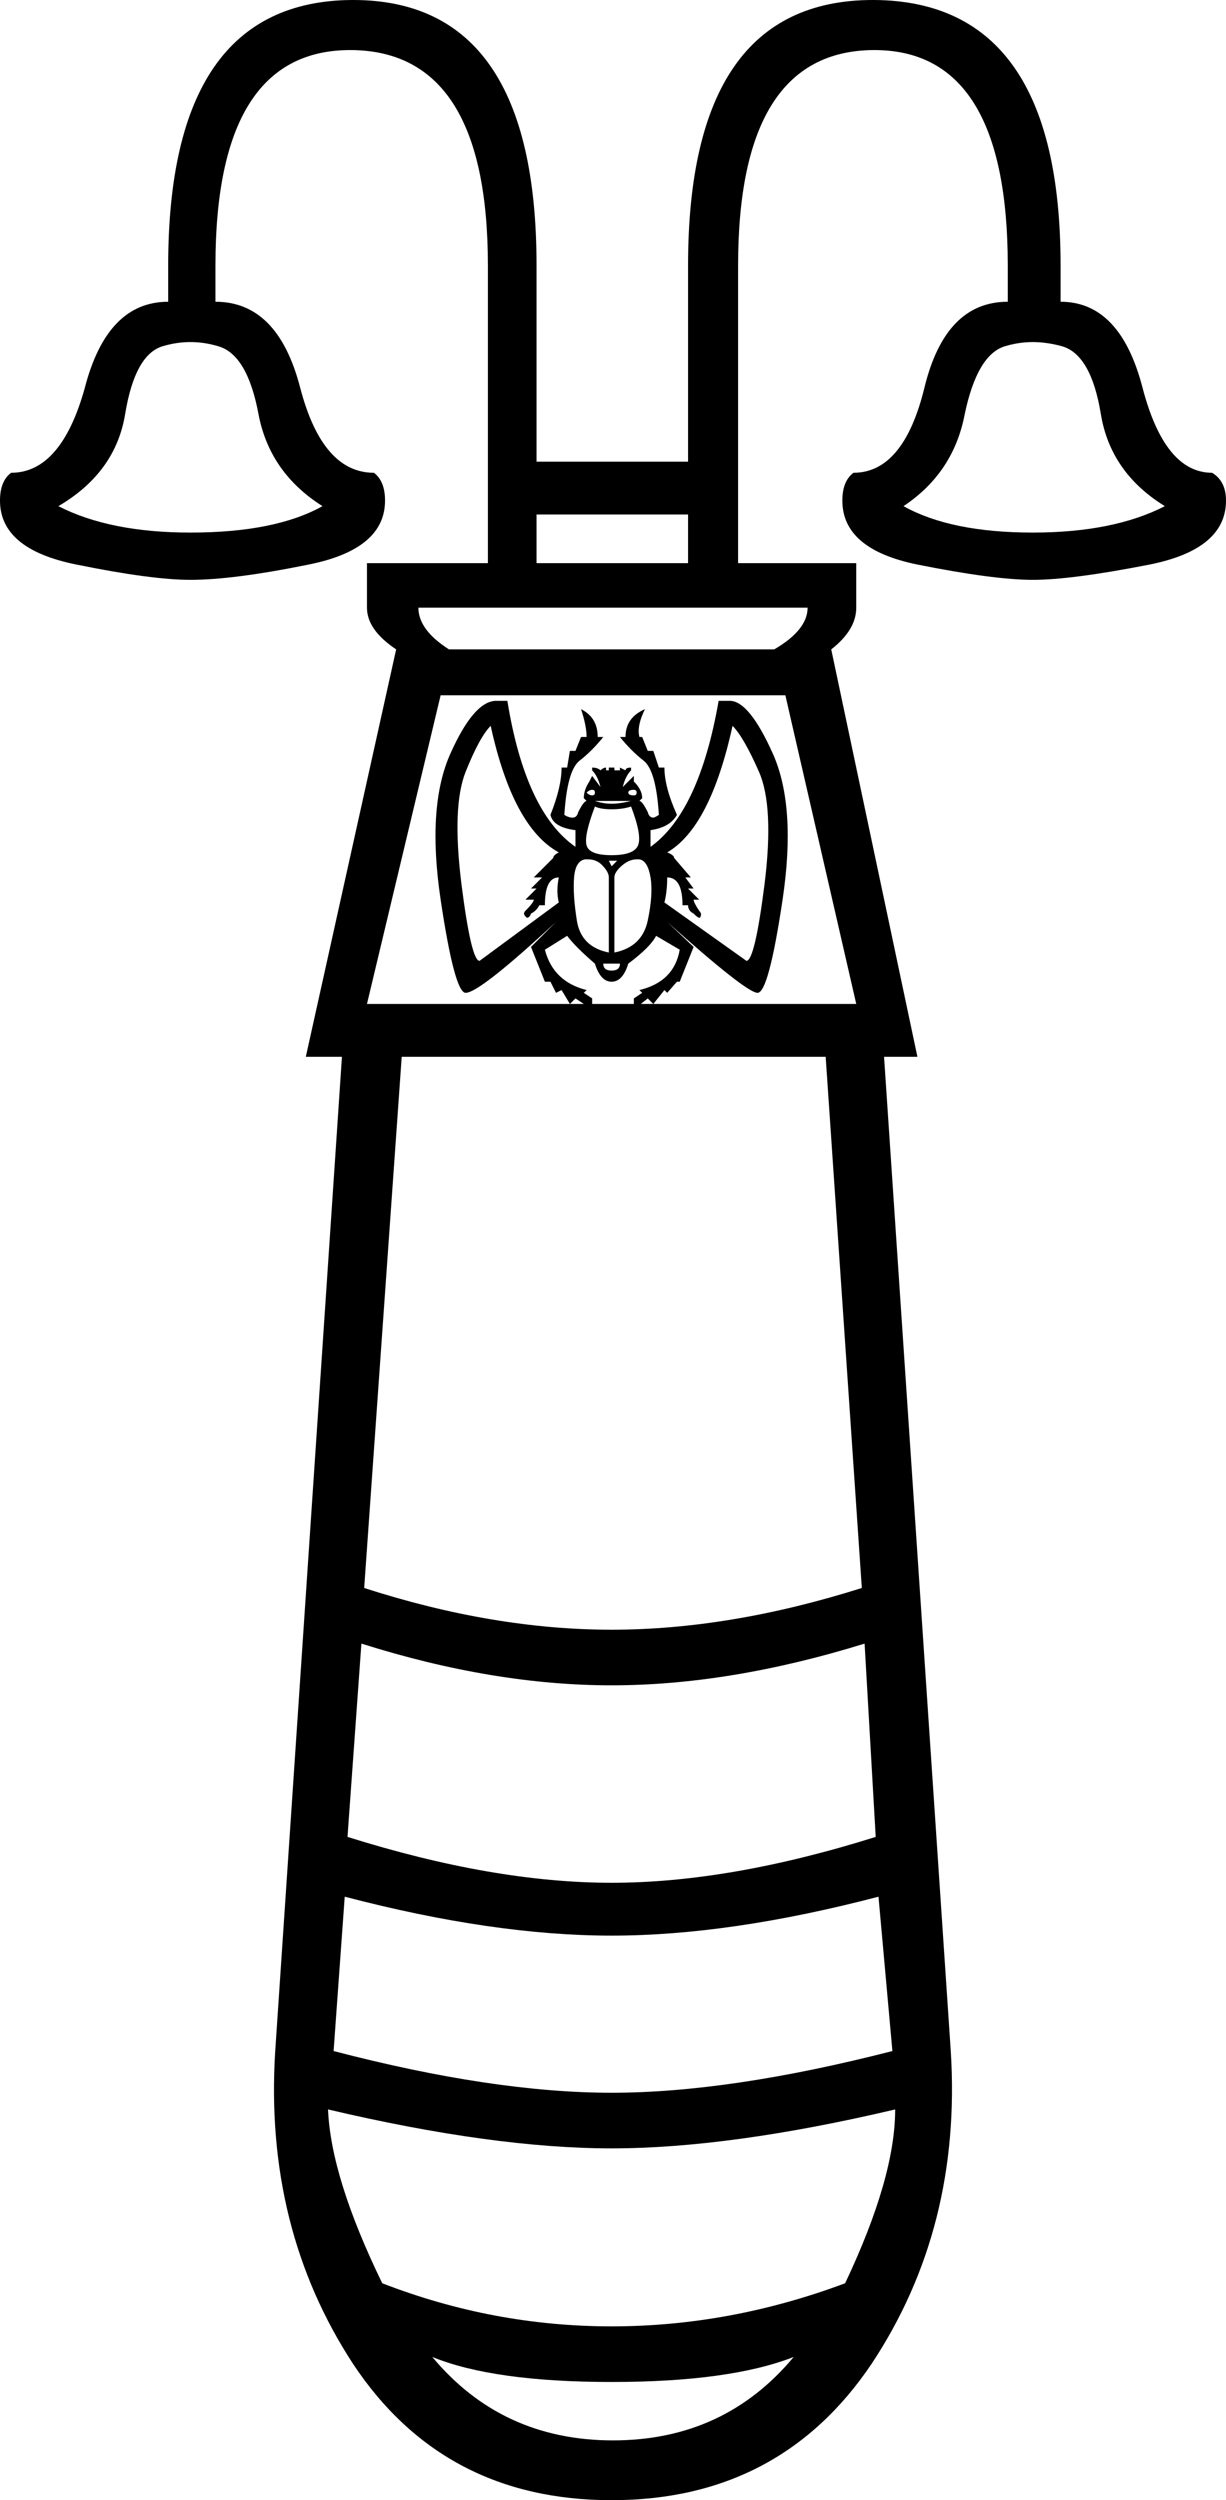 <?xml version='1.0' encoding ='UTF-8' standalone='no'?>
<svg width='8.82' height='17.98' xmlns='http://www.w3.org/2000/svg' xmlns:xlink='http://www.w3.org/1999/xlink'  version='1.1' >
<path style='fill:black; stroke:none' d=' M 1.37 2.46  Q 1.47 2.46 1.57 2.49  Q 1.78 2.55 1.86 2.98  Q 1.94 3.4 2.32 3.64  Q 1.98 3.83 1.37 3.83  Q 0.79 3.83 0.42 3.64  Q 0.83 3.4 0.9 2.98  Q 0.97 2.55 1.17 2.49  Q 1.27 2.46 1.37 2.46  Z  M 7.43 2.46  Q 7.53 2.46 7.64 2.49  Q 7.85 2.55 7.92 2.98  Q 7.99 3.4 8.38 3.64  Q 8.01 3.83 7.43 3.83  Q 6.84 3.83 6.5 3.64  Q 6.86 3.4 6.94 2.98  Q 7.03 2.55 7.23 2.49  Q 7.33 2.46 7.43 2.46  Z  M 4.95 3.7  L 4.95 4.05  L 3.86 4.05  L 3.86 3.7  Z  M 5.81 4.37  Q 5.81 4.53 5.57 4.67  L 3.23 4.67  Q 3.01 4.53 3.01 4.37  Z  M 4.26 5.68  Q 4.28 5.68 4.28 5.7  Q 4.28 5.72 4.26 5.72  Q 4.24 5.72 4.22 5.7  Q 4.24 5.68 4.26 5.68  Z  M 4.56 5.68  Q 4.58 5.68 4.58 5.7  Q 4.58 5.72 4.56 5.72  Q 4.52 5.72 4.52 5.7  Q 4.52 5.68 4.56 5.68  Z  M 4.54 5.76  Q 4.46 5.78 4.4 5.78  Q 4.34 5.78 4.28 5.76  Z  M 4.54 5.8  Q 4.62 6.01 4.59 6.08  Q 4.56 6.15 4.4 6.15  Q 4.24 6.15 4.22 6.08  Q 4.2 6.01 4.28 5.8  Q 4.32 5.82 4.4 5.82  Q 4.48 5.82 4.54 5.8  Z  M 4.44 6.19  L 4.4 6.23  L 4.38 6.19  Z  M 4.23 6.18  Q 4.29 6.18 4.33 6.22  Q 4.38 6.27 4.38 6.31  L 4.38 6.85  Q 4.18 6.81 4.15 6.62  Q 4.12 6.43 4.13 6.31  Q 4.14 6.19 4.21 6.18  Q 4.22 6.18 4.23 6.18  Z  M 4.58 6.18  Q 4.59 6.18 4.6 6.18  Q 4.66 6.19 4.68 6.31  Q 4.7 6.43 4.66 6.62  Q 4.62 6.81 4.42 6.85  L 4.42 6.31  Q 4.42 6.27 4.48 6.22  Q 4.53 6.18 4.58 6.18  Z  M 3.53 5.22  Q 3.69 5.95 4.02 6.13  Q 3.98 6.15 3.98 6.17  L 3.84 6.31  L 3.9 6.31  L 3.82 6.39  L 3.86 6.39  L 3.78 6.47  L 3.84 6.47  Q 3.84 6.49 3.78 6.55  Q 3.76 6.57 3.78 6.59  Q 3.79 6.6 3.79 6.6  Q 3.81 6.6 3.82 6.57  Q 3.86 6.55 3.88 6.51  L 3.92 6.51  Q 3.92 6.31 4.02 6.31  Q 4 6.41 4.02 6.49  L 3.45 6.91  Q 3.39 6.91 3.32 6.36  Q 3.25 5.8 3.35 5.55  Q 3.45 5.3 3.53 5.22  Z  M 5.27 5.22  Q 5.35 5.3 5.46 5.55  Q 5.57 5.8 5.5 6.36  Q 5.43 6.91 5.37 6.91  L 4.78 6.49  Q 4.8 6.41 4.8 6.31  Q 4.91 6.31 4.91 6.51  L 4.95 6.51  Q 4.95 6.55 4.99 6.57  Q 5.02 6.6 5.03 6.6  Q 5.04 6.6 5.04 6.59  Q 5.05 6.57 5.03 6.55  Q 4.99 6.49 4.99 6.47  L 5.03 6.47  L 4.95 6.39  L 4.99 6.39  L 4.93 6.31  L 4.97 6.31  L 4.85 6.17  Q 4.85 6.15 4.8 6.13  Q 5.11 5.95 5.27 5.22  Z  M 4.46 6.93  Q 4.46 6.98 4.4 6.98  Q 4.34 6.98 4.34 6.93  Z  M 4.14 7.18  L 4.2 7.22  L 4.1 7.22  L 4.14 7.18  Z  M 4.72 6.73  L 4.89 6.83  Q 4.85 7.06 4.6 7.12  L 4.62 7.14  L 4.56 7.18  L 4.56 7.22  L 4.26 7.22  L 4.26 7.18  L 4.2 7.14  L 4.22 7.12  Q 3.98 7.06 3.92 6.83  L 4.08 6.73  Q 4.14 6.81 4.28 6.93  Q 4.32 7.06 4.4 7.06  Q 4.48 7.06 4.52 6.93  Q 4.68 6.81 4.72 6.73  Z  M 4.66 7.18  L 4.7 7.22  L 4.61 7.22  L 4.66 7.18  Z  M 5.65 5  L 6.16 7.22  L 4.7 7.22  L 4.78 7.12  L 4.8 7.14  L 4.87 7.06  L 4.89 7.06  L 4.99 6.81  L 4.8 6.63  L 4.8 6.63  Q 5.37 7.14 5.45 7.14  Q 5.53 7.14 5.63 6.47  Q 5.73 5.8 5.56 5.42  Q 5.39 5.04 5.25 5.04  L 5.17 5.04  Q 5.03 5.84 4.68 6.09  L 4.68 5.97  Q 4.82 5.95 4.87 5.86  Q 4.78 5.66 4.78 5.52  L 4.74 5.52  L 4.7 5.4  L 4.66 5.4  L 4.62 5.3  L 4.6 5.3  Q 4.58 5.22 4.64 5.1  L 4.64 5.1  Q 4.5 5.16 4.5 5.3  L 4.46 5.3  Q 4.54 5.4 4.63 5.47  Q 4.72 5.54 4.74 5.86  Q 4.71 5.88 4.7 5.88  Q 4.67 5.88 4.66 5.84  Q 4.62 5.76 4.6 5.76  L 4.62 5.74  Q 4.62 5.68 4.56 5.62  L 4.56 5.58  L 4.48 5.66  Q 4.5 5.58 4.54 5.54  L 4.54 5.52  Q 4.5 5.52 4.5 5.54  Q 4.46 5.52 4.46 5.52  L 4.46 5.54  L 4.42 5.54  L 4.42 5.52  L 4.38 5.52  L 4.38 5.54  L 4.36 5.54  L 4.36 5.52  Q 4.34 5.52 4.32 5.54  Q 4.3 5.52 4.26 5.52  L 4.26 5.54  Q 4.3 5.58 4.32 5.66  L 4.26 5.58  L 4.24 5.62  Q 4.2 5.68 4.2 5.74  L 4.22 5.76  Q 4.2 5.76 4.16 5.84  Q 4.15 5.88 4.12 5.88  Q 4.09 5.88 4.06 5.86  Q 4.08 5.54 4.17 5.47  Q 4.26 5.4 4.34 5.3  L 4.3 5.3  Q 4.3 5.16 4.18 5.1  L 4.18 5.1  Q 4.22 5.22 4.22 5.3  L 4.18 5.3  L 4.14 5.4  L 4.1 5.4  L 4.08 5.52  L 4.04 5.52  Q 4.04 5.66 3.96 5.86  Q 3.98 5.95 4.14 5.97  L 4.14 6.09  Q 3.78 5.84 3.65 5.04  L 3.57 5.04  Q 3.41 5.04 3.24 5.42  Q 3.07 5.8 3.17 6.47  Q 3.27 7.14 3.35 7.14  Q 3.45 7.14 4 6.63  L 4 6.63  L 3.82 6.81  L 3.92 7.06  L 3.96 7.06  L 4 7.14  L 4.04 7.12  L 4.1 7.22  L 2.64 7.22  L 3.17 5  Z  M 5.94 7.6  L 6.2 11.42  Q 5.25 11.72 4.4 11.72  Q 3.55 11.72 2.62 11.42  L 2.89 7.6  Z  M 6.22 11.82  L 6.3 13.21  Q 5.25 13.54 4.4 13.54  Q 3.55 13.54 2.5 13.21  L 2.6 11.82  Q 3.55 12.12 4.4 12.12  Q 5.25 12.12 6.22 11.82  Z  M 6.32 13.64  L 6.42 14.75  Q 5.25 15.05 4.4 15.05  Q 3.55 15.05 2.4 14.75  L 2.48 13.64  Q 3.55 13.92 4.4 13.92  Q 5.25 13.92 6.32 13.64  Z  M 2.36 15.17  Q 3.55 15.45 4.4 15.45  Q 5.25 15.45 6.44 15.17  L 6.44 15.17  Q 6.44 15.66 6.08 16.42  Q 5.25 16.73 4.4 16.73  Q 3.55 16.73 2.75 16.42  Q 2.38 15.66 2.36 15.17  Z  M 3.11 16.95  Q 3.55 17.13 4.4 17.13  Q 5.25 17.13 5.71 16.95  L 5.71 16.95  Q 5.21 17.55 4.41 17.55  Q 3.61 17.55 3.11 16.95  Z  M 2.54 0  Q 2.54 0 2.53 0  Q 1.21 0.01 1.21 1.91  L 1.21 2.17  Q 0.77 2.17 0.61 2.79  Q 0.44 3.4 0.08 3.4  Q 0 3.46 0 3.6  Q 0 3.95 0.55 4.06  Q 1.09 4.17 1.37 4.17  Q 1.68 4.17 2.22 4.06  Q 2.77 3.95 2.77 3.6  Q 2.77 3.46 2.69 3.4  Q 2.32 3.4 2.16 2.79  Q 2 2.17 1.55 2.17  L 1.55 1.91  Q 1.55 0.36 2.52 0.36  Q 2.52 0.36 2.53 0.36  Q 3.51 0.37 3.51 1.91  L 3.51 4.05  L 2.64 4.05  L 2.64 4.37  Q 2.64 4.53 2.85 4.67  L 2.2 7.6  L 2.46 7.6  L 1.98 14.75  Q 1.9 16.02 2.54 17  Q 3.19 17.98 4.4 17.98  Q 5.61 17.98 6.27 17  Q 6.92 16.02 6.84 14.75  L 6.36 7.6  L 6.6 7.6  L 5.98 4.67  Q 6.16 4.53 6.16 4.37  L 6.16 4.05  L 5.31 4.05  L 5.31 1.91  Q 5.31 0.37 6.28 0.36  Q 6.29 0.36 6.29 0.36  Q 7.25 0.36 7.25 1.91  L 7.25 2.17  Q 6.8 2.17 6.65 2.79  Q 6.5 3.4 6.14 3.4  Q 6.06 3.46 6.06 3.6  Q 6.06 3.95 6.6 4.06  Q 7.15 4.17 7.43 4.17  Q 7.71 4.17 8.27 4.06  Q 8.82 3.95 8.82 3.6  Q 8.82 3.46 8.72 3.4  Q 8.38 3.4 8.22 2.79  Q 8.06 2.17 7.63 2.17  L 7.63 1.91  Q 7.63 0.01 6.29 0  Q 6.28 0 6.28 0  Q 4.95 0 4.95 1.91  L 4.95 3.32  L 3.86 3.32  L 3.86 1.91  Q 3.86 0 2.54 0  Z '/></svg>
